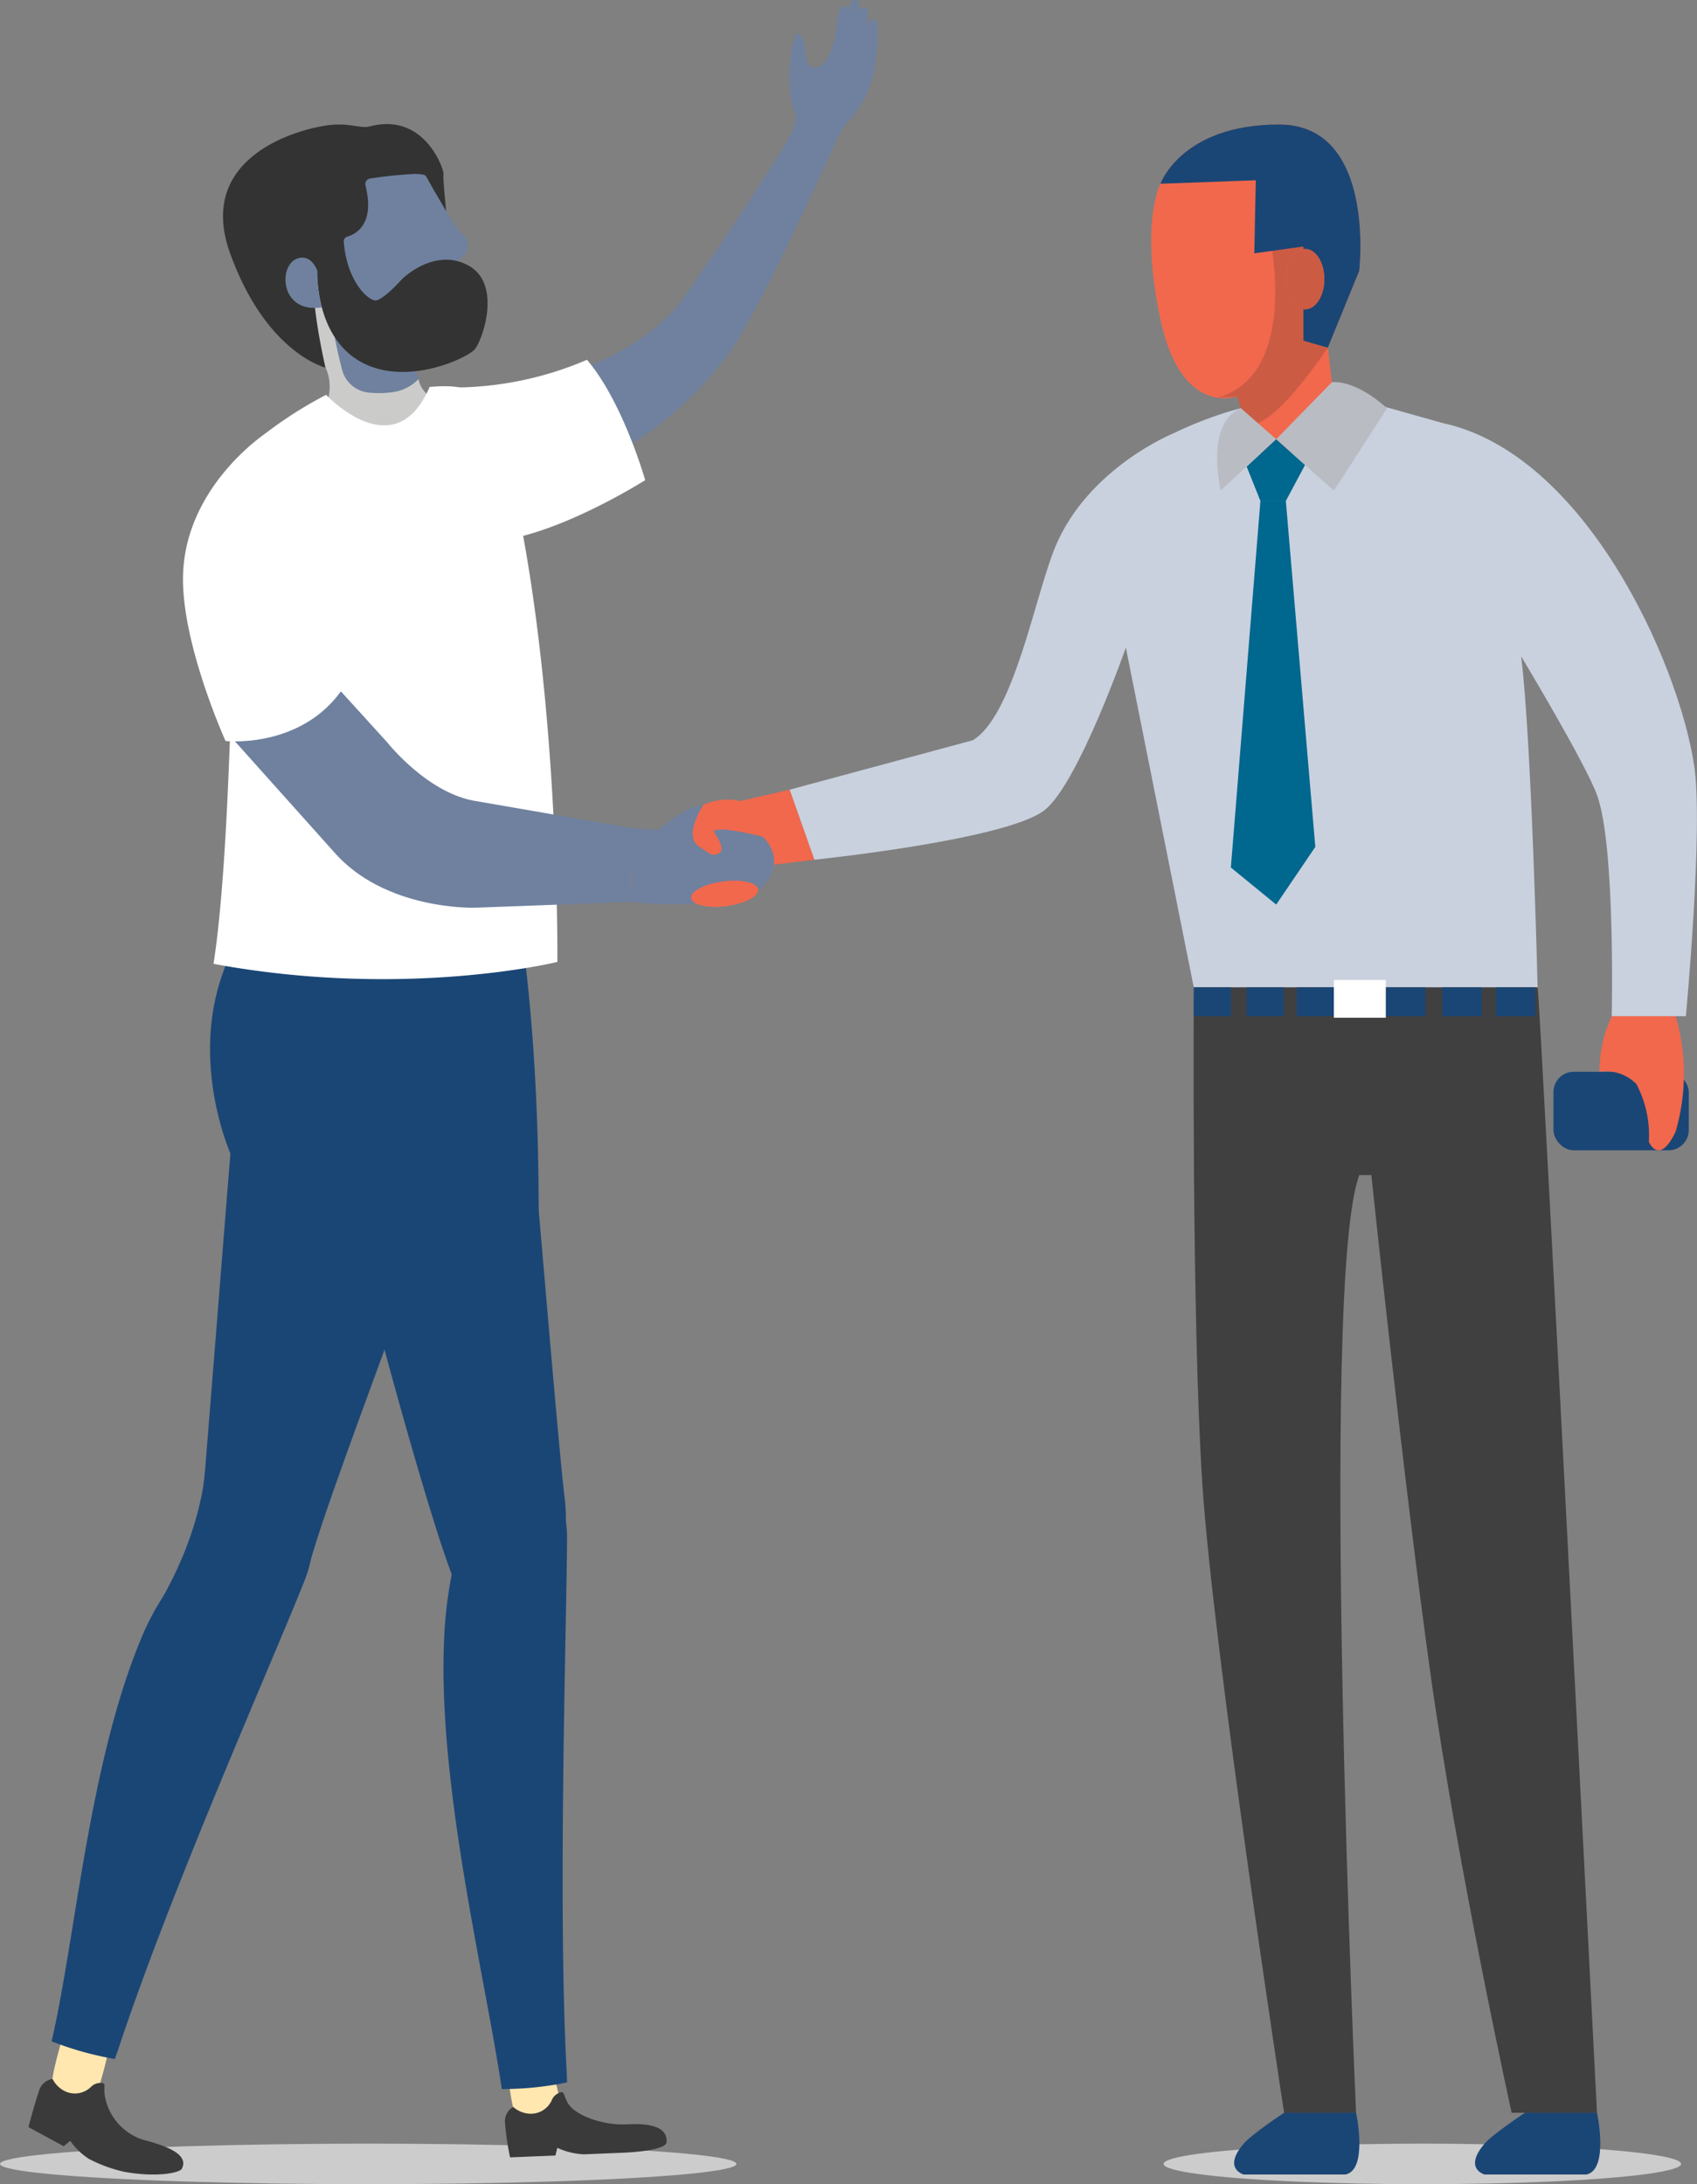 <svg xmlns="http://www.w3.org/2000/svg" width="257.355" height="331.194" viewBox="0 0 257.355 331.194">
    <rect x="0" y="0" width="257.355" height="331.194" fill="#808080" stroke="none"/>
    <defs>
        <style>
            .cls-1{fill:#ccc}.cls-2{fill:#c9d1de}.cls-3{fill:#f1684d}.cls-4{fill:#cc5b44}.cls-5{fill:#1a4675}.cls-6{fill:#00678f}.cls-7{fill:#b9bcc3}.cls-8{fill:#404041}.cls-9{fill:#fff}.cls-10{fill:#6f819e}.cls-11{fill:#ffe7af}.cls-12{fill:#3a3a3a}.cls-13{fill:#cbcbca}.cls-14{fill:#333}
        </style>
    </defs>
    <g id="Group_189" data-name="Group 189" transform="translate(-4938.855 -2862.538)">
        <ellipse id="Ellipse_33" cx="55.841" cy="3.074" class="cls-1" data-name="Ellipse 33" rx="55.841" ry="3.074" transform="translate(4938.855 3187.583)"/>
        <ellipse id="Ellipse_34" cx="39.239" cy="3.074" class="cls-1" data-name="Ellipse 34" rx="39.239" ry="3.074" transform="translate(5115.32 3187.583)"/>
        <g id="Group_188" data-name="Group 188">
            <path id="Path_278" d="M5058.6 2982.283l3.747 10.617s29.425-3.03 34.994-7.578c5.1-4.165 12.253-24.584 12.253-24.584l10.3 51.522h52.146s-.909-37.514-2.5-50.2c0 0 9.883 16.4 11.554 21.158 2.77 7.9 2.185 33.411 2.185 33.411h11.241s2.706-28.678 1.249-38.1c-2.457-15.893-16.681-47.218-38.095-51.834l-9.992-2.81s-12.8-4.364-30.913 4.375c0 0-12.889 5.23-17.866 17.17-3.07 7.364-6.275 25.6-12.52 29.352z" class="cls-2" data-name="Path 278"/>
            <path id="Path_279" d="M5114.842 2890.4s3.173-8.989 17.979-8.989 12.163 22.209 12.163 22.209l-4.76 11.634 1.849 15.754-12.774.312-2.823-8.663s-8.461 3.173-11.634-11.634 0-20.623 0-20.623z" class="cls-3" data-name="Path 279"/>
            <path id="Path_280" d="M5131.714 2900.284s3.679 19.4-8.282 22.561l3.044-.19 1.233 3.979s2.548 3.152 12.515-11.382c0 0 4.55-18.835-8.51-14.968z" class="cls-4" data-name="Path 280"/>
            <path id="Path_281" d="M5144.51 3182.9s1.864 8.611-1.6 9.364h-15.442s-3.266-.864 0-4.682c1.253-1.464 6.123-4.682 6.123-4.682z" class="cls-5" data-name="Path 281"/>
            <path id="Path_282" d="M5181.044 3182.9s1.864 8.611-1.6 9.364H5164s-3.266-.864 0-4.682c1.252-1.464 6.123-4.682 6.123-4.682z" class="cls-5" data-name="Path 282"/>
            <path id="Path_283" d="M5114.842 2890.4s3.173-8.989 17.979-8.989 12.163 22.209 12.163 22.209l-4.76 11.634-3.7-1.058v-14.277l-7.45 1.027.226-11.074z" class="cls-5" data-name="Path 283"/>
            <ellipse id="Ellipse_35" cx="2.919" cy="4.575" class="cls-3" data-name="Ellipse 35" rx="2.919" ry="4.575" transform="translate(5133.856 2900.284)"/>
            <ellipse id="Ellipse_36" cx="2.919" cy="4.575" class="cls-4" data-name="Ellipse 36" rx="2.919" ry="4.575" transform="translate(5133.856 2900.284)"/>
            <path id="Path_284" d="M5132.393 2999.7l5.933-8.743-4.469-52.458H5130l-4.481 55.581z" class="cls-6" data-name="Path 284"/>
            <path id="Path_285" d="M5127.913 2933.281l2.087 5.219h3.852l2.919-5.454-4.383-3.914z" class="cls-6" data-name="Path 285"/>
            <path id="Path_286" d="M5149.218 2924.455l-8.082 12.483-8.743-7.806 8.447-8.635s3.319-.589 8.378 3.958z" class="cls-7" data-name="Path 286"/>
            <path id="Path_287" d="M5123.962 2936.938l8.431-7.806-5.33-4.677s-5.287 1.245-3.101 12.483z" class="cls-7" data-name="Path 287"/>
            <path id="Path_288" d="M5046.738 2986.6l-10.617 6.3s-6.869 5.308 0 4.372l6.246-4.372.624 2.186 2.186.624s-.526 1.536-.312 1.993c.231.5 1.873 1.13 1.873 1.13s8.885-.37 9.509-5.181l6.1-.752-3.747-10.617-7.49 1.717a8.77 8.77 0 0 0-5.6.584z" class="cls-3" data-name="Path 288"/>
            <path id="Path_289" d="M5119.9 3012.26s-.356 49.734 1.281 75.1 12.41 95.538 12.41 95.538h10.916s-5.677-126.09.5-142.184h1.814s4.91 46.646 9 75.833 12.279 66.353 12.279 66.353h12.942s-8.522-167.088-9-170.641z" class="cls-8" data-name="Path 289"/>
            <path id="Rectangle_186" d="M0 0h5.621v4.372H0z" class="cls-5" data-name="Rectangle 186" transform="translate(5119.903 3012.26)"/>
            <path id="Rectangle_187" d="M0 0h5.621v4.372H0z" class="cls-5" data-name="Rectangle 187" transform="translate(5127.913 3012.26)"/>
            <path id="Rectangle_188" d="M0 0h5.621v4.372H0z" class="cls-5" data-name="Rectangle 188" transform="translate(5135.516 3012.26)"/>
            <path id="Rectangle_189" d="M0 0h6.002v4.372H0z" class="cls-5" data-name="Rectangle 189" transform="translate(5149.018 3012.26)"/>
            <path id="Rectangle_190" d="M0 0h7.882v5.728H0z" class="cls-9" data-name="Rectangle 190" transform="translate(5141.136 3011.13)"/>
            <path id="Rectangle_191" d="M0 0h6.002v4.372H0z" class="cls-5" data-name="Rectangle 191" transform="translate(5157.571 3012.26)"/>
            <path id="Rectangle_192" d="M0 0h6.002v4.372H0z" class="cls-5" data-name="Rectangle 192" transform="translate(5165.689 3012.26)"/>
            <rect id="Rectangle_193" width="20.52" height="11.908" class="cls-5" data-name="Rectangle 193" rx="3.069" transform="rotate(-180 2597.48 1518.481)"/>
            <path id="Path_290" d="M5183.29 3016.631a19.854 19.854 0 0 0-1.873 8.424 6.474 6.474 0 0 1 5.62 1.881 16.839 16.839 0 0 1 1.874 8.743s1.561 3.747 4.059-1.561a31.148 31.148 0 0 0 0-17.487z" class="cls-3" data-name="Path 290"/>
            <path id="Path_291" d="M5071.9 2865.947c-.093-.809-1.135-.409-1.4.262a4.576 4.576 0 0 0-.143.579c.085-1.336.139-2.426.108-2.692-.088-.768-1.052-.474-1.377.131.017-.538.022-.943.005-1.115-.1-.986-1.145-.569-1.407.247a11.719 11.719 0 0 0-.228 1.367 6.53 6.53 0 0 0 0-.748c-.093-.809-1.024-.595-1.288.076a10.351 10.351 0 0 0-.269 1.573c-.118.815-.344 1.69-.447 2.509-.093.744-.962 4.245-2.7 4.617-2.663.571-.975-4.062-2.853-5.1-.589-.326-1.215 3.267-1.259 5.3a22.612 22.612 0 0 0 .135 4.245c.167 1.2.829 2.89.736 3.615a15.026 15.026 0 0 1-1.513 3.563l6.727 1.531a27.119 27.119 0 0 1 2.4-4.557 15.372 15.372 0 0 0 4.072-7.2 29.806 29.806 0 0 0 .768-5.444s-.034-2.494-.067-2.759z" class="cls-10" data-name="Path 291"/>
            <path id="Path_292" d="M5008.652 2922.178s21.333-.189 32.914-13.169c9.24-12.946 18.166-27.269 18.832-28.6 1.818.7 5.726 2.483 5.726 2.483s-12.207 27.312-16.961 33.55-14.108 16.454-33.877 21.525c-9.471-10.867-6.634-15.789-6.634-15.789z" class="cls-10" data-name="Path 292"/>
            <g id="Group_183" data-name="Group 183">
                <g id="Group_178" data-name="Group 178">
                    <path id="Path_293" d="M5022.555 3176.833a13.986 13.986 0 0 1 1.165 4.679c-.061 1.88-6.024 2.264-6.758 1.321s-1.435-9.534-1.435-9.534" class="cls-11" data-name="Path 293"/>
                    <path id="Path_294" d="M5015.453 3184.551a39.8 39.8 0 0 0 .755 5.113l6.878-.283.291-1.162a10.8 10.8 0 0 0 4.029.984l5.806-.239c4.249-.175 6.64-.815 6.717-1.567.32-3.144-4.751-2.793-6.073-2.739-3.8.157-7.978-1.451-8.953-3.341-.708-1.371-.435-1.737-1.21-1.443a1.967 1.967 0 0 0-1.136 1.066 3.489 3.489 0 0 1-3.506 2.1 4.151 4.151 0 0 1-2.371-1.025 2.509 2.509 0 0 0-1.227 2.536z" class="cls-12" data-name="Path 294"/>
                </g>
                <g id="Group_179" data-name="Group 179">
                    <path id="Path_295" d="M4955.372 3173.1a56.143 56.143 0 0 1-1.819 6.81c-.753 1.723-6.434-.128-6.766-1.276s2.2-9.388 2.2-9.388" class="cls-11" data-name="Path 295"/>
                    <path id="Path_296" d="M4944.748 3179.673c-.648 1.844-1.576 5.4-1.576 5.4l5.341 2.9.992-.814a10.174 10.174 0 0 0 2.861 2.753 22.356 22.356 0 0 0 5.249 1.926c4.808.891 8.465.214 8.815-.457 1.462-2.8-4.913-4.046-6.161-4.485a8.518 8.518 0 0 1-5.545-6.727c-.149-1.536.24-1.775-.589-1.788a1.964 1.964 0 0 0-1.451.569 3.488 3.488 0 0 1-4.036.656 4.159 4.159 0 0 1-1.822-1.831 2.511 2.511 0 0 0-2.078 1.898z" class="cls-12" data-name="Path 296"/>
                </g>
                <g id="Group_182" data-name="Group 182">
                    <path id="Path_297" d="M4974.016 3037.96s-10.266-21.995 5.366-38.913c0 0 14.166 5.653 25.336 5.946 8.794.231 13.211-.861 13.211-.861s2.645 16.206 2.613 41.788z" class="cls-5" data-name="Path 297"/>
                    <path id="Path_298" d="M5014.954 3179.308c.283.009.565 0 .827-.014a47.139 47.139 0 0 0 9.078-1l-.069-1.671c-1.377-25.606 0-67.607.06-80.864a14.774 14.774 0 0 0-.185-2.534c-1.406-9.647-11.364-7.966-15.207 1.11a35.632 35.632 0 0 0-2.094 6.945 62.636 62.636 0 0 0-1.153 9.732c-1.043 22.196 6.351 51.851 8.743 68.296z" class="cls-5" data-name="Path 298"/>
                    <path id="Path_299" d="M4992.139 3047.557c.051.26.123.54.195.819 2.695 11.571 11.184 42.795 15.029 52.885v.02c.562 1.41 2.324 2.548 4.543 3.041 5.092 1.163 12.527-1.02 12.758-11.1a24.435 24.435 0 0 0-.19-3.624c-1-8.13-4.649-53.131-5.19-57.467-.522-4.336-1.568-10.648-3.9-11.359-11.62-3.492-26.918 10.595-23.245 26.785z" class="cls-5" data-name="Path 299"/>
                    <path id="Path_300" d="M4971.233 3095.255c7.459-7.618 18.393-4.608 13.819 6.927-4.893 12.332-20.177 46.641-28.226 70.98l-.559 1.585a49.069 49.069 0 0 1-9.585-2.675c3.659-15.734 5.683-42.674 13.851-61.725 2.626-6.125 6.835-11.147 10.7-15.092z" class="cls-5" data-name="Path 300"/>
                    <g id="Group_181" data-name="Group 181">
                        <g id="Group_180" data-name="Group 180">
                            <path id="Path_301" d="M5011.987 3021.749c.764-18.08-21.2-5.189-31.726 1.2-4.431 2.69-5.884 7.769-6.3 12.51s-4.237 53.535-5.041 62.442c-1.813 20.079 15.181 8.44 16.6 2.838 3.588-14.139 26.05-69.139 26.467-78.99z" class="cls-5" data-name="Path 301"/>
                        </g>
                    </g>
                    <path id="Path_302" d="M4969.957 3085.463s-.318 9.586-7.86 21.7c0 0 12.886-6.606 13.487-7.524s2.515-10.269 2.219-11.24-7.846-2.936-7.846-2.936z" class="cls-5" data-name="Path 302"/>
                </g>
            </g>
            <g id="Group_185" data-name="Group 185">
                <g id="Group_184" data-name="Group 184">
                    <path id="Path_303" d="M5009 2907.739c.047 1.362.1 6.684-2.728 7.955-2.828 1.29-4.642 1.832-4.56 2.268.032.2.311 1.135.611 2.053a4.255 4.255 0 0 0 1.636 2.565l.409 6.814-5.081 5.066-1.66 1.651-2.493-2.283-8.13-7.4s3.35-4.128 1.037-8.551c-.331-.624-4.036-4.726-6.991-8.859-1.719-2.431-3.183-4.851-3.57-6.58-1.06-4.731-1.953-9.71.762-12.68 2.7-2.971 21.31-15.184 25.037-.854 0 0 4.27 7.868 5.661 9.1a2.163 2.163 0 0 1-.2 3.657c-1.233.701.209 4.717.26 6.078z" class="cls-10" data-name="Path 303"/>
                    <path id="Path_304" d="M5004.363 2929.394l-5.081 5.066-1.546.749-2.607-1.381-8.13-7.4s3.35-4.128 1.037-8.551c-.331-.624-4.036-4.726-6.991-8.859l-.344-2.851s5.775-1.591 6.012-1.6a20.2 20.2 0 0 1 2.858 3.085c.032.178-.431 3.53-.431 3.53s.758 4.384 1.675 7.71a4.657 4.657 0 0 0 4.173 3.194 15.3 15.3 0 0 0 3.531-.1 6.655 6.655 0 0 0 3.8-1.963 4.255 4.255 0 0 0 1.636 2.565z" class="cls-13" data-name="Path 304"/>
                    <path id="Path_305" d="M4986.975 2903.6s-.443 9.7 6.413 13.7 16.279-.433 17.448-1.777 4.21-9.888-.938-12.72-10.061 2.045-10.061 2.045-2.86 3.22-4.022 3.243c-1.125.023-4.369-2.875-4.829-8.943a.733.733 0 0 1 .563-.733c1.309-.387 4.2-1.917 2.725-7.775a.871.871 0 0 1 .786-1.045 65.119 65.119 0 0 1 6.691-.686 8.732 8.732 0 0 1 1.275.106.68.68 0 0 1 .487.325c.3.543.995 1.781 1.164 2.075.217.38 1.84 3.131 1.84 3.131s-.518-5.064-.406-5.623-2.769-9.408-11.15-7.223c-1.348.351-2.784-.446-5.63-.246-3.975.28-21.058 4.276-15.589 19.468s14.47 17.359 14.47 17.359-2.951-12.744-1.237-14.681z" class="cls-14" data-name="Path 305"/>
                </g>
                <path id="Path_306" d="M4986.975 2903.6s-.846-2.611-3.03-1.859c-2.932 1.011-2.668 8.374 3.718 7.4a19.486 19.486 0 0 1-.688-5.541z" class="cls-10" data-name="Path 306"/>
            </g>
            <path id="Path_307" d="M5023.382 3008.4s-23.113 5.675-52.148.287c1.408-8.971 2.09-23.191 2.463-33.423l.04-1.043c.231-6.533.35-11.2.5-11.389.292-.4-.742-21.25.97-29.421a5.665 5.665 0 0 1 1.258-3.006 62.077 62.077 0 0 1 11.854-8s10.389 11.176 15.691-1.192c5.833-.525 8.8.653 10.49 6.491 9.333 32.438 8.882 80.696 8.882 80.696z" class="cls-9" data-name="Path 307"/>
            <path id="Path_308" d="M5008.357 2921.293a51.563 51.563 0 0 0 19.517-4.2c5.5 6.467 8.824 18.253 8.824 18.253s-13.3 8.45-23.015 9.263a136.065 136.065 0 0 0-5.326-23.316z" class="cls-9" data-name="Path 308"/>
            <g id="Group_186" data-name="Group 186">
                <path id="Path_309" d="M4990.553 2967.374l7.087 7.8s6.153 7.8 13.572 8.865l23.354 4.044-.01 11.208-23.546.883s-13.7.531-21.544-8.487l-14.981-16.734z" class="cls-10" data-name="Path 309"/>
                <path id="Path_310" d="M5038.7 2988.373s4.015-3.56 6.809-3.788l1.236 2.015a7.975 7.975 0 0 0-1.24 1.323s-.59 1.208 1.755.521c1.214-.356 3.407.084 7.057.905.67.151 4.29 4.351-.532 8.248 0 0-7.472 3.072-19.226 1.7l.01-11.208z" class="cls-10" data-name="Path 310"/>
            </g>
            <g id="Group_187" data-name="Group 187">
                <path id="Path_311" d="M4979.123 2928.275s-11.982 7.849-12.5 21.212c-.4 10.332 6.436 25.408 6.436 25.408s11.855 1.308 18.077-8.382a73.966 73.966 0 0 0-7-14.443" class="cls-9" data-name="Path 311"/>
            </g>
            <path id="Path_312" d="M5045.506 2984.585s-3.182 4.815-.551 6.383l1.737 1.148s2.74.4 1.018-2.464l-.748-1.3 2.158-3.083z" class="cls-3" data-name="Path 312"/>
            <ellipse id="Ellipse_37" cx="5.128" cy="1.889" class="cls-3" data-name="Ellipse 37" rx="5.128" ry="1.889" transform="rotate(-7.426 25611.752 -37359.908)"/>
        </g>
    </g>
</svg>
